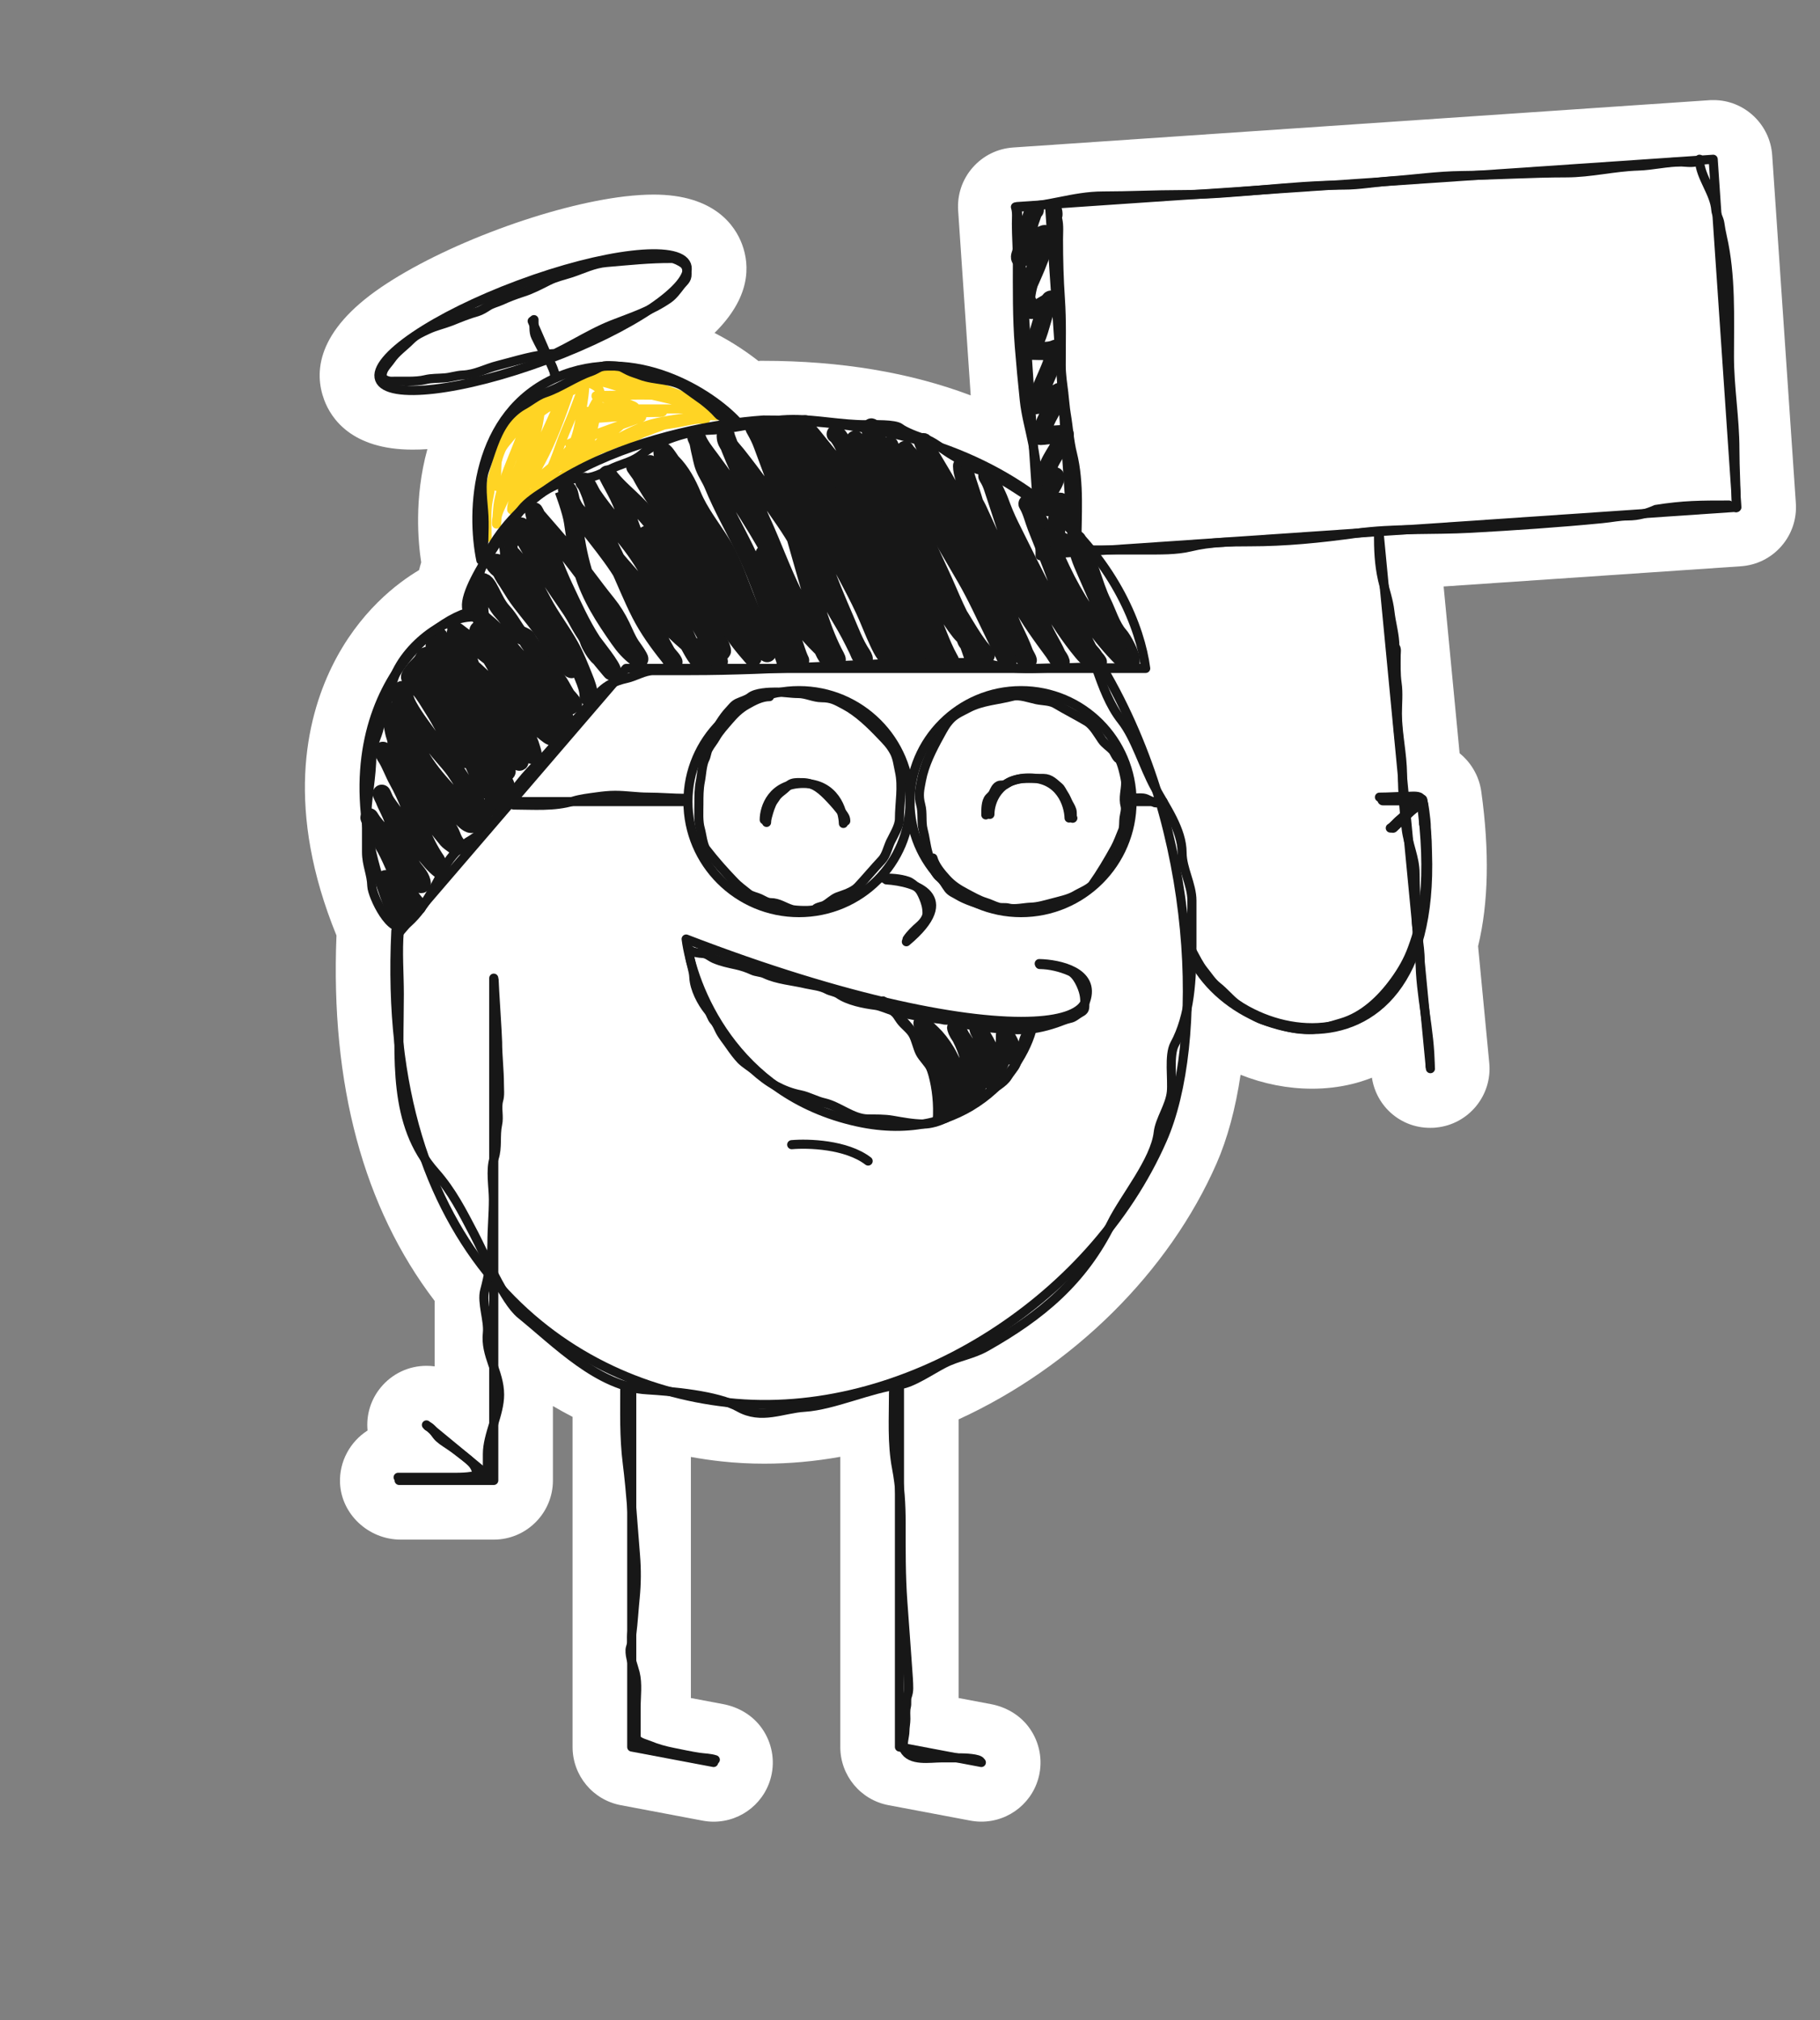 <svg width="400" height="444" viewBox="0 0 400 444" fill="none" xmlns="http://www.w3.org/2000/svg">
<rect x="0" y="0" width="400" height="444" fill="#808080" stroke="none"/>
<path d="M215.681 400.4C214.861 400.4 214.041 400.32 213.241 400.17L195.271 396.78C189.141 395.63 184.681 390.26 184.681 384.01V320.21C179.071 321.22 173.461 321.72 167.961 321.72C164.781 321.72 161.601 321.55 158.511 321.21C156.281 320.97 154.051 320.64 151.841 320.24V373.23L158.941 374.57C162.261 375.2 165.161 376.92 167.101 379.42C169.391 382.37 170.311 386.16 169.621 389.82C168.461 395.96 163.091 400.41 156.851 400.41C156.021 400.41 155.181 400.33 154.361 400.17L136.431 396.78C130.301 395.63 125.841 390.26 125.841 384.01V311.43C124.381 310.68 122.941 309.88 121.521 309.05V325.41C121.521 332.58 115.691 338.41 108.521 338.41H88.061C81.001 338.41 75.021 332.83 74.731 325.97C74.531 321.27 76.941 316.88 80.781 314.43C80.451 311.01 81.481 307.62 83.701 304.94C86.191 301.93 89.841 300.21 93.731 300.21C94.331 300.21 94.931 300.25 95.531 300.33V285.95C79.881 265.42 72.621 238.41 73.951 205.62C62.721 178.09 67.181 158.31 72.951 146.52C78.841 134.48 87.411 128.09 92.101 125.31C92.241 124.74 92.401 124.17 92.571 123.6C91.921 119.41 90.951 109.49 93.931 98.72C92.801 98.8 91.711 98.83 90.681 98.83C77.311 98.83 72.771 91.99 71.251 87.9C69.041 81.98 69.441 72.87 83.841 63.09C90.471 58.59 99.601 54.07 109.561 50.37C119.521 46.66 129.391 44.11 137.341 43.17C139.601 42.91 141.721 42.77 143.661 42.77C157.031 42.77 161.571 49.62 163.091 53.7C164.851 58.44 164.951 65.38 157.041 73.18C161.211 75.31 164.481 77.62 166.681 79.35C166.691 79.35 167.131 79.31 167.131 79.31H167.751C184.721 79.31 200.021 81.87 213.341 86.91L210.581 46.27C210.351 42.8 211.481 39.45 213.761 36.84C216.051 34.22 219.211 32.66 222.671 32.42L376.031 22H376.611C383.371 22 389.031 27.32 389.491 34.11L394.691 110.61C394.921 114.07 393.801 117.41 391.531 120.03C389.221 122.67 386.061 124.23 382.591 124.47L317.281 128.91L320.791 165.56C321.001 165.73 321.211 165.91 321.411 166.1C322.701 167.29 323.701 168.66 324.431 170.21L324.521 170.4L324.751 170.94C325.141 171.92 325.421 172.96 325.561 174.02C327.381 187.1 327.151 198.53 324.851 207.98L327.311 233.66C327.991 240.8 322.741 247.16 315.611 247.84L315.211 247.88L314.461 247.9H314.281C307.841 247.9 302.481 243.2 301.521 236.88C299.821 237.55 298.301 237.99 297.101 238.28C294.291 238.96 291.351 239.3 288.361 239.3C283.061 239.3 277.721 238.25 272.651 236.24C271.551 243.66 269.751 250.32 267.381 255.72C256.921 279.59 235.841 300.46 210.681 311.98V373.23L217.781 374.57C221.091 375.19 223.981 376.91 225.921 379.39C228.231 382.35 229.151 386.15 228.461 389.81C227.311 395.94 221.941 400.4 215.691 400.4H215.681Z" fill="white"></path>
<path d="M242.36 146.84C263.56 182.72 264.68 229.56 255.48 250.48C239.84 286.16 198.48 312.48 159.92 308.28C123.24 304.28 83.56 274.76 87 204.6" stroke="#171717" stroke-width="2" stroke-linecap="round"></path>
<path d="M194.801 193.399C201.201 193.799 211.041 197.079 199.201 206.999" stroke="#171717" stroke-width="2" stroke-linecap="round" stroke-linejoin="round"></path>
<path d="M240.88 146.6C242.36 150.84 243.88 155.04 246.48 158.32C249.52 162.16 251.32 168.52 253.8 173.04C256.16 177.4 259.8 182.36 259.8 187.44C259.8 190.92 261.96 194.44 261.96 197.96C261.96 201.28 261.96 204.6 261.96 207.92C261.96 215.04 261.6 223.2 258.16 229.52C256.84 231.92 257.72 237.28 257.44 240.04C257.12 243.12 254.88 246.12 254.56 248.92C253.84 255.2 247.08 263.2 244.28 268.88C238 281.64 228.84 289.2 216.76 296.04C213.64 297.8 210.56 298.12 207.52 299.68C204.76 301.08 200.52 304.04 197.72 304.36C191.32 305.12 183.12 308.92 176.84 309.32C172 309.6 167.36 312.16 162.36 309.32C157.6 306.64 147.48 305.8 142.2 305.48C131.56 304.88 122.28 295.24 114.44 288.88C110.8 285.92 106.52 275.72 104.2 271.28C101.6 266.32 99.36 261.84 95.64 257.64C86.24 247.04 87.76 232.52 87.76 218.56C87.76 214 87.36 209.2 87.76 204.6" stroke="#171717" stroke-width="2" stroke-linecap="round"></path>
<path d="M194 193C195.862 193 197.729 193.074 199.514 193.68C200.272 193.938 200.888 194.536 201.508 195.018C202.234 195.583 202.634 196.477 202.983 197.308C203.467 198.463 203.74 199.469 203.74 200.737C203.74 201.761 202.849 202.837 202.11 203.488C201.129 204.351 200.081 205.349 199.355 206.438" stroke="#171717" stroke-width="2" stroke-linecap="round"></path>
<path d="M109.182 106.924C109.182 103.555 108.881 99.845 110.512 96.763C111.474 94.947 113.136 93.62 114.651 92.291C114.986 91.998 115.374 91.538 115.75 91.312C116.385 90.931 114.549 92.18 113.986 92.661C113.118 93.402 112.258 94.154 111.51 95.017C111.435 95.103 111.025 95.642 111.099 95.238C111.172 94.838 111.581 94.388 111.824 94.097C113.234 92.418 114.667 90.808 116.42 89.474C119.12 87.42 122.407 85.173 125.94 85.058C126.011 85.056 127.039 84.897 127.02 85.058C127.003 85.208 126.19 85.394 126.124 85.418C125.043 85.82 123.969 86.261 122.919 86.74C121.285 87.485 119.679 88.345 118.097 89.197C117.561 89.485 117.02 89.794 116.54 90.167C116.462 90.227 117.423 89.763 117.589 89.686C119.881 88.632 122.181 87.571 124.457 86.481C126.533 85.487 128.663 84.195 130.965 83.811C132.687 83.524 134.337 83.381 136.083 83.395C136.514 83.399 136.97 83.44 137.367 83.626C137.771 83.816 136.625 83.129 136.244 82.897C135.506 82.446 134.74 82.089 133.917 81.82C133.504 81.686 132.791 81.697 132.434 81.442C132.204 81.277 132.991 81.542 133.265 81.612C134.187 81.848 135.108 82.121 136.018 82.398C137.267 82.778 138.635 83.05 139.759 83.746C140.926 84.469 137.225 82.688 135.926 82.245C134.77 81.852 133.311 81.982 132.092 81.982C131.616 81.982 131.181 82.092 130.716 82.144C130.602 82.156 130.45 82.132 130.669 82.167C131.346 82.273 132.026 82.348 132.702 82.458C135.578 82.926 138.395 83.645 141.178 84.508C142.685 84.976 144.182 85.685 145.727 86.014C146.667 86.215 147.568 86.546 148.503 86.763C149.191 86.922 149.875 87.064 150.503 87.386C151.312 87.802 151.758 88.544 152.314 89.215C152.563 89.516 152.788 89.791 153.062 90.065C153.155 90.158 153.82 90.73 153.82 90.837C153.82 90.898 153.361 90.627 153.709 91.174C154.02 91.663 154.589 91.747 155.057 92.042C155.428 92.275 154.288 92.124 154.124 92.125C153.01 92.133 151.966 92.329 150.882 92.559C149.347 92.886 147.742 93.155 146.189 93.377C145.716 93.445 145.216 93.72 144.762 93.871C143.935 94.147 143.123 94.462 142.314 94.786C141.78 94.999 141.144 95.163 140.651 95.455C140.22 95.711 139.806 95.944 139.344 96.134C138.426 96.513 137.433 96.913 136.452 97.095C135.622 97.249 134.745 97.706 133.963 98.028C132.688 98.553 131.391 98.94 130.05 99.275C128.952 99.55 127.709 100.19 126.559 100.19" stroke="#FFD424" stroke-width="2" stroke-linecap="round"></path>
<path d="M107.06 118.161C107.06 115.764 106.863 113.273 107.16 110.892C107.298 109.79 107.607 108.728 107.732 107.622C107.851 106.555 108.092 105.363 108.41 104.337C108.972 102.525 109.356 100.656 110.117 98.91C110.478 98.08 111.102 97.353 111.688 96.668C112.469 95.754 113.146 94.724 113.994 93.876C114.578 93.292 115.198 92.695 115.658 92.005C115.717 91.916 116.393 90.752 116.308 91.434C116.181 92.45 115.55 93.481 115.158 94.404C114.259 96.524 113.471 98.685 112.587 100.809C111.313 103.873 110.191 107.117 109.567 110.378C109.281 111.872 109.117 116.441 109.117 114.92C109.117 113.496 109.593 112.372 110.202 111.078C111.847 107.584 113.566 104.062 114.872 100.424C116.06 97.117 116.981 93.564 118.557 90.413C118.65 90.226 118.978 89.703 118.821 89.891C118.659 90.086 118.722 90.64 118.685 90.877C118.515 91.976 118.363 93.076 118.086 94.154C117.547 96.248 116.981 98.343 116.215 100.367C115.795 101.475 115.211 102.492 114.772 103.587C114.176 105.077 113.767 106.636 113.423 108.2C113.168 109.356 112.492 110.625 112.459 111.806C112.436 112.619 112.702 111.619 112.873 111.292C113.462 110.163 114.254 109.137 114.958 108.079C116.411 105.894 117.707 103.638 118.943 101.324C121.412 96.697 123.168 91.842 124.898 86.928C125.199 86.074 125.312 85.058 125.312 84.157C125.312 83.951 125.429 83.291 125.241 83.722C125.026 84.213 124.782 84.751 124.477 85.193C123.871 86.068 123.524 87.239 123.077 88.199C122.256 89.964 121.5 91.745 120.685 93.512C119.952 95.1 119.178 96.703 118.628 98.367C118.106 99.949 117.884 101.621 117.536 103.244C117.34 104.158 117.178 105.132 117.093 106.065C117.016 106.911 117.268 106.14 117.657 105.765C119.66 103.834 121.937 102.259 123.87 100.224C124.867 99.173 125.787 98.169 126.312 96.796C126.887 95.293 127.21 93.712 127.497 92.133C127.915 89.835 128.346 87.481 128.525 85.15C128.58 84.437 128.602 83.481 128.882 82.815C129.862 80.489 127.153 87.558 126.283 89.927C125.66 91.626 124.919 93.308 124.212 94.975C123.298 97.133 122.632 99.385 121.742 101.552C121.177 102.928 120.536 104.291 120.042 105.694C120.009 105.788 119.676 107.135 119.914 106.922C120.96 105.986 122.356 105.394 123.541 104.637C125.941 103.105 128.406 101.557 130.432 99.531C131.781 98.182 132.868 96.603 134.038 95.104C134.35 94.705 135.446 93.647 135.109 94.026C134.588 94.612 133.998 95.165 133.41 95.697C131.701 97.242 130.274 99.03 128.411 100.41C127.147 101.346 122.691 103.007 124.184 102.509C128.033 101.226 131.41 98.99 134.881 96.961C137.945 95.169 140.971 93.636 144.463 92.869C147.289 92.249 150.094 91.911 152.954 91.491C153.795 91.367 154.739 91.298 155.589 91.298C156.207 91.298 157.3 91.523 157.881 91.291C158.02 91.235 157.27 90.807 157.188 90.784C155.989 90.441 154.831 89.487 153.746 88.885C151.475 87.622 149.052 86.602 146.591 85.764C144.038 84.895 141.567 83.52 138.808 83.458C135.004 83.372 131.209 82.934 127.397 83.358C127.302 83.368 126.129 83.568 126.469 83.586C127.968 83.665 129.201 83.921 130.546 84.671C131.443 85.172 132.073 85.732 131.789 86.807C131.613 87.469 131.183 88.032 130.839 88.613C130.175 89.733 129.757 90.969 129.268 92.169C128.707 93.545 128.024 94.952 127.726 96.411C127.545 97.293 127.679 96.537 127.826 96.097C128.455 94.208 129.403 92.5 130.432 90.805C130.541 90.625 131.582 88.827 131.603 88.942C131.806 90.059 130.961 91.556 130.71 92.612C130.171 94.888 129.73 97.232 129.04 99.467C128.806 100.224 129.001 99.491 129.225 99.267C129.733 98.759 130.443 98.434 131.025 98.025C132.611 96.907 134.064 95.546 135.516 94.261C136.847 93.085 138.488 91.761 139.508 90.277C139.843 89.789 139.717 89.467 139.165 89.213C137.382 88.392 135.489 87.984 133.567 87.599C132.82 87.45 132.044 87.395 131.31 87.185C130.609 86.985 131.134 86.928 131.553 86.928C137.33 86.928 143.231 86.582 148.962 87.185C149.041 87.193 149.233 87.278 149.162 87.314C148.793 87.498 147.6 87.062 147.291 86.999C142.451 86.009 137.625 84.642 132.738 83.915C132.426 83.868 131.274 83.832 132.217 83.972C133.284 84.13 134.294 84.503 135.323 84.814C138.104 85.655 140.957 86.27 143.778 86.957C146.291 87.568 148.84 88.083 151.319 88.827C152.163 89.081 152.954 89.463 153.789 89.727C154.039 89.806 153.929 89.879 153.718 89.884C152.838 89.907 151.955 89.884 151.076 89.884C146.887 89.884 142.697 89.884 138.508 89.884C138.084 89.884 137.345 89.741 136.937 89.913C136.882 89.936 138.235 90.017 138.365 90.02C140.743 90.073 143.256 90.008 145.592 90.527C145.744 90.561 145.298 90.655 145.142 90.655C142.362 90.655 139.565 90.733 136.794 90.97C134.76 91.144 132.746 91.477 130.725 91.755C130.403 91.799 129.421 91.941 130.368 91.941C132.698 91.941 135.023 91.555 137.351 91.555C139.773 91.555 132.523 91.176 130.111 90.97C129.509 90.918 128.946 90.793 128.361 90.663C127.991 90.58 129.091 90.441 129.468 90.398C131.118 90.213 132.774 90.114 134.424 89.913C135.171 89.822 135.994 89.857 136.723 89.656C137.002 89.579 136.164 89.602 136.123 89.599C135.014 89.515 133.914 89.499 132.803 89.499C132.752 89.499 131.859 89.474 132.189 89.57C133.5 89.953 134.948 89.992 136.287 90.277C137.697 90.577 139.191 90.825 140.557 91.298C141.884 91.757 140.149 92.095 139.608 92.284C134.987 93.889 130.424 95.662 125.812 97.282C125.784 97.292 124.858 97.654 125.241 97.468C126.012 97.093 126.804 96.754 127.604 96.447C127.962 96.309 129.246 95.465 129.161 96.318C129.109 96.841 128.704 97.283 128.383 97.668C127.662 98.528 126.916 99.379 126.162 100.21C125.577 100.854 125.048 101.574 124.434 102.188C124.144 102.477 124.14 102.157 124.162 101.902C124.197 101.5 124.941 101.026 124.798 101.224C124.576 101.531 124.174 101.657 123.87 101.866C123.194 102.331 122.518 102.78 121.913 103.337C119.7 105.375 117.831 107.744 115.629 109.793C114.907 110.464 114.286 111.35 113.487 111.928C112.575 112.586 112.639 111.539 112.773 110.749C113.027 109.251 113.753 107.829 114.387 106.465C115.233 104.644 116.127 102.846 117.029 101.052C117.86 99.399 118.74 97.878 119.792 96.361C120.717 95.028 121.626 93.663 122.47 92.276C122.687 91.921 122.741 91.674 122.741 91.269C122.741 90.713 122.741 90.156 122.741 89.599C122.741 88.985 122.301 89.081 121.777 89.12C120.543 89.212 119.442 90.206 118.5 90.912" stroke="#FFD424" stroke-width="2" stroke-linecap="round"></path>
<path d="M116.961 70.572L122.321 82.932" stroke="#171717" stroke-width="2" stroke-linecap="round" stroke-linejoin="round"></path>
<path d="M105.681 123.132C103.481 112.492 104.241 90.892 122.321 82.972C139.601 75.412 156.521 86.692 162.001 92.652" stroke="#171717" stroke-width="2" stroke-linecap="round" stroke-linejoin="round"></path>
<path d="M120.231 79.055C138.865 72.118 152.596 62.803 150.9 58.248C149.205 53.693 132.724 55.624 114.091 62.561C95.457 69.498 81.726 78.814 83.422 83.368C85.118 87.923 101.598 85.992 120.231 79.055Z" stroke="#171717" stroke-width="2"></path>
<path d="M160.479 92.413C159.759 91.813 158.439 91.773 157.839 91.053C156.919 89.973 155.679 88.933 154.559 88.053C153.239 87.093 151.839 86.133 150.599 85.213C147.839 83.173 143.919 83.693 140.799 82.493C139.879 82.133 138.919 81.893 138.039 81.453C137.359 81.133 136.519 80.533 135.759 80.493C134.919 80.453 134.159 80.333 133.279 80.373C131.919 80.413 131.159 81.213 129.919 81.653C126.319 82.893 123.159 85.253 119.639 86.413C117.999 86.973 116.479 88.293 114.919 89.133C113.359 90.013 111.959 91.373 110.959 92.773C108.759 95.893 107.839 99.693 106.559 103.213C105.439 106.293 106.199 110.173 106.359 113.453C106.519 116.853 106.159 120.053 106.319 123.453" stroke="#171717" stroke-width="2" stroke-linecap="round"></path>
<path d="M117.361 70.253C117.401 71.413 117.201 72.973 117.721 74.013C118.161 74.893 118.521 75.653 119.001 76.533C120.121 78.573 121.801 80.293 121.921 82.773" stroke="#171717" stroke-width="2" stroke-linecap="round"></path>
<path d="M121.912 77.712C117.52 77.933 113.626 79.259 109.441 80.319C106.748 80.982 104.593 82.307 101.693 82.44C100.409 82.484 99.041 82.97 97.757 83.058C96.265 83.191 94.857 83.102 93.448 83.456C91.252 83.986 88.434 83.721 86.156 83.809C85.368 83.853 84.043 83.456 84.001 82.572C83.96 81.158 85.12 80.231 85.948 79.038C87.067 77.403 88.766 76.254 90.216 74.796C91.418 73.604 92.412 73.206 93.987 72.455C95.644 71.66 97.508 71.262 99.207 70.599C101.072 69.848 102.977 69.053 104.925 68.523C105.671 68.302 106.624 67.728 107.286 67.286C108.198 66.712 109.234 66.491 110.228 66.049C111.637 65.386 113.294 64.767 114.786 64.281C116.692 63.707 118.805 62.603 120.545 61.719C122.202 60.88 123.818 60.57 125.559 59.996C128.086 59.157 130.53 57.92 133.265 57.699C137.988 57.301 142.878 56.771 147.684 56.815C148.264 56.815 149.548 57.478 150.045 57.831C150.957 58.45 150.957 59.245 150.998 60.217C151.04 61.498 150.253 61.896 149.548 62.824C148.802 63.796 147.932 64.988 146.897 65.695C143.126 68.302 138.9 69.671 134.591 71.35C128.79 73.648 123.86 77.315 117.893 79.435" stroke="#171717" stroke-width="2" stroke-linecap="round"></path>
<path d="M88.571 201.556C87.847 199.927 87.244 198.209 86.504 196.564C86.016 195.478 83.982 192.594 84.873 193.385C86.369 194.715 87.702 196.203 89.333 197.41C89.689 197.675 92.711 200.193 91.387 198.704C88.481 195.434 87.231 191.261 85.308 187.414C84.102 185.003 82.523 182.976 81.5 180.477C80.85 178.887 81.306 179.912 81.875 180.67C83.807 183.246 86.332 185.336 88.088 188.067C89.331 190.002 90.581 192.564 92.27 194.159C92.641 194.51 92.758 194.252 92.656 193.845C92.294 192.396 91.21 191.559 90.445 190.339C88.618 187.431 87.469 183.754 86.516 180.465C86.007 178.705 84.999 177.204 84.389 175.497C84.266 175.151 83.761 174.168 83.906 174.506C84.265 175.343 84.593 176.039 85.138 176.802C88.192 181.078 91.424 185.41 94.88 189.36C95.384 189.936 96.073 190.601 96.669 191.065C96.897 191.242 96.02 189.422 95.92 189.276C94.418 187.085 93.323 184.833 92.27 182.398C90.695 178.756 89.439 175.058 87.483 171.581C86.526 169.878 85.906 168.001 84.873 166.359C84.703 166.09 83.722 164.204 84.353 165.465C86.213 169.185 90.18 171.613 92.886 174.675C94.436 176.429 95.704 178.368 97.105 180.235C97.856 181.237 98.745 182.362 99.183 183.547C99.441 184.243 99.765 184.976 100.223 185.565C101.185 186.802 98.689 184.935 98.362 184.538C96.638 182.452 94.852 180.233 93.587 177.83C91.887 174.6 91.209 170.732 90.433 167.205C90.131 165.833 89.634 164.527 89.333 163.156C89.051 161.873 88.816 160.559 88.184 159.397C87.814 158.715 87.74 157.584 87.217 157.004C85.764 155.389 85.826 158.067 86.178 159.034C86.443 159.764 86.523 160.567 86.722 161.319C87.116 162.809 87.78 164.209 88.136 165.706C88.34 166.566 88.549 167.28 88.958 168.051C89.018 168.166 88.291 166.936 88.136 166.637C86.487 163.457 86.967 158.541 87.967 155.167C88.282 154.104 88.354 153.171 88.354 152.072C88.354 151.717 88.298 151.437 88.462 151.964C88.828 153.133 89.103 154.165 89.707 155.263C91.295 158.15 93.403 160.635 95.207 163.374C96.796 165.786 99.019 167.685 100.537 170.13C101.695 171.995 103.056 173.732 104.187 175.618C104.799 176.637 105.134 177.894 105.855 178.821C106.247 179.324 106.114 180.11 106.363 180.67C106.446 180.856 106.491 181.455 106.387 181.637C105.915 182.463 103.378 179.641 103.148 179.365C98.884 174.237 93.694 169.842 91.073 163.591C90.698 162.697 90.349 161.8 89.997 160.896C89.672 160.059 90.151 161.944 90.263 162.177C91.971 165.719 93.791 169.26 95.92 172.572C97.491 175.016 99.433 177.011 101.19 179.256C101.596 179.775 102.795 181.105 103.583 181.105C104.264 181.105 105.869 178.771 106.411 178.289C107.157 177.626 108.257 176.913 109.131 176.427C109.533 176.204 109.692 176.368 109.324 175.859C108.352 174.513 107.035 173.435 106.194 171.992C103.026 166.555 101.49 160.404 99.28 154.562C98.457 152.388 97.418 150.259 96.403 148.156C95.852 147.015 95.32 145.881 94.542 144.881C94.121 144.34 93.621 143.852 93.309 144.554C92.871 145.54 92.255 146.092 91.508 146.839C91.324 147.024 89.939 148.631 90.142 148.857C90.27 148.999 90.632 149.047 90.795 149.123C91.754 149.57 92.359 150.556 92.971 151.371C95.344 154.535 97.695 157.666 99.836 160.993C100.807 162.501 101.932 163.963 102.664 165.61C102.807 165.932 103.631 167.1 102.906 166.939C101.468 166.62 100.364 164.551 99.667 163.434C98.133 160.975 96.88 158.337 95.316 155.904C94.351 154.404 93.417 152.676 92.221 151.347C92.036 151.142 91.981 150.841 92.064 150.55C92.201 150.071 93.491 151.007 93.624 151.081C94.183 151.397 98.144 153.583 98.144 152.906C98.144 151.938 97.489 151.235 97.056 150.417C96.428 149.229 96.02 147.935 95.799 146.609C95.558 145.16 95.533 140.74 95.533 142.21C95.533 143.818 95.804 145.184 95.485 146.778C95.228 148.064 95.588 151.986 95.304 150.707C94.868 148.745 93.892 146.933 93.406 144.99C93.147 143.955 94.251 144.203 94.88 143.853C95.741 143.375 95.846 141.905 96.077 141.073C96.253 140.44 96.172 139.127 96.669 140.469C96.939 141.197 97.487 141.878 98.072 142.379C99.67 143.749 101.436 144.946 103.051 146.307C106.572 149.272 109.871 152.819 112.491 156.617C114.242 159.155 115.986 161.684 116.806 164.691C116.984 165.345 117.475 166.549 116.274 165.513C114.1 163.639 112.315 161.379 110.545 159.131C108.507 156.543 106.147 154.243 104.139 151.637C102.722 149.798 101.512 147.922 99.885 146.295C99.389 145.799 97.985 143.839 98.821 145.57C100.524 149.097 101.771 152.814 103.535 156.303C105.123 159.445 107.143 162.172 108.925 165.175C109.673 166.434 110.179 167.875 111.077 169.03C111.332 169.359 111.587 169.913 110.932 169.526C109.625 168.754 108.682 167.573 107.499 166.649C106.409 165.797 103.554 162.822 104.332 163.966C105.506 165.692 106.995 167.301 108.321 168.922C109.251 170.058 110.325 171.741 110.763 173.164C110.806 173.303 111.391 174.284 111.391 173.877C111.391 172.509 110.272 171.123 109.627 170.009C107.805 166.866 106.993 163.292 105.239 160.134C104.578 158.944 107.384 161.814 108.478 162.624C109.963 163.724 111.413 164.785 112.721 166.093C112.909 166.281 114.433 167.889 114.147 167.302C113.132 165.215 111.686 163.247 110.497 161.258C108.482 157.89 106.688 154.502 105.13 150.9C103.952 148.176 103.173 145.322 101.951 142.608C101.521 141.653 101.081 140.694 100.706 139.72C100.612 139.473 100.164 139.008 100.199 138.729C100.204 138.687 101.267 139.526 101.335 139.575C106.895 143.578 112.37 147.509 116.202 153.257C117.896 155.798 119.263 158.548 120.988 161.041C121.981 162.476 120.881 161.795 119.985 161.065C117.494 159.035 114.668 156.44 112.95 153.692C111.406 151.221 110.246 148.552 108.805 146.029C108.011 144.64 106.952 143.092 106.411 141.605C106.118 140.8 105.682 140.059 105.372 139.285C104.766 137.769 105.574 138.846 106.508 139.55C110.712 142.718 115.299 145.419 119.659 148.362C121.572 149.653 122.929 151.478 124.578 153.039C124.896 153.34 126.749 155.607 125.557 154.345C124.247 152.958 123.584 151.081 122.463 149.558C120.895 147.431 119.462 145.029 117.725 143.044C117.051 142.274 116.292 141.322 115.815 140.421C115.543 139.908 114.376 139.683 113.917 139.224C113.189 138.496 112.026 136.127 110.499 134.501C108.152 132.001 107.248 127.296 105.662 128.001C105.267 128.177 105.071 134.983 105.662 135.743C106.318 136.586 107.394 137.259 108.152 138.028C109.627 139.524 110.855 141.251 112.261 142.814C115.692 146.626 118.644 150.821 120.662 155.529C121.421 157.3 122.034 159.02 124.034 159.131C124.481 159.156 124.615 159.276 124.372 158.599C123.907 157.3 122.787 155.994 121.967 154.889C121.226 153.89 120.743 152.733 120.215 151.613C119.815 150.768 120.671 151.611 120.867 151.843C121.703 152.831 122.433 153.51 123.599 154.127C124.125 154.406 125.832 155.982 125.122 154.562" stroke="#171717" stroke-width="4" stroke-linecap="round"></path>
<path d="M129.385 153.201C129.385 151.592 128.858 150.292 128.259 148.809C127.331 146.51 126.451 144.242 125.243 142.068C123.395 138.741 120.996 135.677 119.252 132.324C117.538 129.028 115.604 125.696 113.248 122.817C108.858 117.451 119.409 135.245 122.755 141.317C123.672 142.982 124.699 144.67 125.479 146.404C126.028 147.623 125.32 146.915 124.729 146.279C122.411 143.789 120.807 140.719 118.863 137.953C117.086 135.424 114.942 133.131 113.248 130.559C112.46 129.362 111.747 128.099 110.927 126.931C110.527 126.362 110.225 125.377 109.62 124.986C109.341 124.805 108.353 123.679 108.619 123.679C109.76 123.679 110.629 124.503 111.872 124.43C112.453 124.395 111.872 121.918 111.872 121.427C111.872 120.992 111.463 118.977 111.872 118.925C112.422 118.857 113.422 117.159 113.679 116.674C114.903 114.361 114.671 116.793 115.18 117.98C116.385 120.793 118.557 123.257 120.128 125.875C121.834 128.718 123.803 131.372 125.632 134.131C126.55 135.517 127.242 137.038 128.134 138.44C128.554 139.099 129.169 139.935 129.385 140.691C129.673 141.7 130.94 143.787 131.762 144.444C131.991 144.628 134.454 147.701 134.5 147.641C134.939 147.055 130.522 141.62 130.135 141.025C127.681 137.252 125.814 133.026 123.895 128.961C122.208 125.39 120.938 121.542 119.127 118.05C118.27 116.396 117.79 114.348 117.39 112.546C117.264 111.981 117.813 113.32 118.029 113.574C120.274 116.21 122.633 118.788 124.784 121.497C127.709 125.18 130.431 129.031 133.388 132.686C134.65 134.246 135.654 135.892 136.529 137.689C137.225 139.121 137.755 140.53 138.642 141.887C139.21 142.756 139.862 143.546 140.337 144.444C140.611 144.962 140.581 145.051 139.976 144.583C138.345 143.323 137.272 142.138 136.084 140.441C132.815 135.772 129.794 131.128 128.134 125.625C127.077 122.123 126.455 118.347 125.938 114.728C125.596 112.336 123.881 107.778 123.881 107.778C123.881 107.778 124.314 109.012 124.645 109.571C126.036 111.918 127.866 113.927 129.538 116.076C131.715 118.875 133.905 121.585 135.876 124.541C137.204 126.533 138.231 128.671 139.517 130.684C142.08 134.695 144.047 139.219 146.397 143.332C146.812 144.058 147.508 144.624 147.898 145.306C148.4 146.184 147.155 144.347 147.009 144.166C144.727 141.333 142.451 138.159 140.796 134.923C138.945 131.304 137.45 127.495 135.751 123.804C134.559 121.215 133.229 118.691 132.151 116.048C130.876 112.927 130.397 109.238 128.759 106.291C128.523 105.866 128.2 105.677 128.634 106.166C129.303 106.918 129.681 108.054 130.247 108.89C132.842 112.73 136.035 116.177 138.836 119.871C140.925 122.625 142.626 125.61 144.396 128.571C146.543 132.164 148.871 135.817 150.595 139.635C151.226 141.032 152.174 143.24 153.208 144.389C153.392 144.593 153.847 145.278 153.653 145.084C152.547 143.978 151.658 141.852 150.789 140.525C146.708 134.287 143.336 127.544 140.448 120.677C138.836 116.842 137.75 112.777 135.945 109.029C135.203 107.488 134.338 106.038 133.582 104.526C133.235 103.831 134.042 105.041 134.166 105.193C135.862 107.266 137.999 109.026 139.892 110.92C144.907 115.934 148.533 121.7 151.776 127.946C153.582 131.424 154.926 135.113 156.53 138.676C157.117 139.981 158.335 141.433 158.642 142.818C158.822 143.624 158.263 142.826 157.906 142.429C156.262 140.603 154.897 138.292 153.402 136.327C150.081 131.96 147.064 127.499 144.646 122.553C143.976 121.183 143.267 119.768 142.519 118.439C142.24 117.942 141.685 116.962 142.408 118.092C146.102 123.864 149.766 129.641 153.013 135.688C154.394 138.26 155.881 140.82 157.155 143.444C157.541 144.237 158.815 146.517 157.155 144.945C155.488 143.365 152.974 142.822 151.206 141.331C147.139 137.899 143.799 134.104 140.893 129.683C139.138 127.013 136.884 124.936 134.944 122.428C133.528 120.597 132.141 118.74 130.636 116.98C129.352 115.478 128.134 113.929 126.827 112.476C126.239 111.823 125.97 111.25 125.576 110.419C125.278 109.789 125.154 107.929 124.631 107.667" stroke="#171717" stroke-width="4" stroke-linecap="round"></path>
<path d="M168.608 143.555C167.239 139.876 165.803 136.228 164.299 132.603C162.552 128.393 161.073 123.57 158.656 119.676C156.481 116.172 153.732 112.738 152.151 108.918C151.066 106.296 149.671 103.687 147.648 101.663C147.34 101.356 146.103 99.272 145.702 99.272C145.156 99.272 146.996 102.852 147.05 102.956C149.422 107.524 151.253 112.361 153.207 117.119C156.264 124.56 159.891 131.693 163.354 138.941C164.014 140.322 164.787 141.937 165.161 143.43C165.464 144.645 165.913 144.962 164.605 143.472C156.436 134.166 152.444 122.172 145.646 111.976C143.97 109.462 142.314 107.108 140.893 104.415C140.488 103.647 138.726 101.397 140.198 103.414C142.493 106.56 144.787 109.729 147.022 112.921C149.121 115.92 150.877 119.16 153.096 122.067C154.202 123.516 151.949 120.313 151.762 120.01C150.245 117.552 148.883 115.003 147.592 112.421C146.421 110.079 145.325 107.589 144.59 105.11C144.452 104.645 143.322 101.869 142.7 102.024C142.455 102.086 145.683 107.04 145.813 107.209C148.841 111.14 151.838 115.078 154.903 118.981C156.754 121.339 158.343 123.901 160.157 126.292C161.104 127.541 161.956 128.779 162.659 130.184" stroke="#171717" stroke-width="4" stroke-linecap="round"></path>
<path d="M236.713 118.675C236.713 121.2 237.722 123.396 238.715 125.68C240.017 128.676 241.321 131.652 242.662 134.631C244.083 137.789 245.391 140.899 247.096 143.93C247.399 144.469 247.665 145.02 247.972 145.556C248.694 146.821 245.693 143.72 244.719 142.637C240.176 137.583 236.119 131.345 233.225 125.194C231.617 121.778 230.073 118.347 228.457 114.936C227.789 113.525 225.175 109.622 225.955 110.975C226.782 112.409 227.208 114.298 227.818 115.84C229.344 119.699 230.912 123.546 232.335 127.445C234.194 132.54 236.448 137.496 238.909 142.331C239.503 143.498 239.828 143.389 240.5 144.5C240.718 144.861 241.595 145.69 241.195 145.556C239.681 145.052 238.926 144.488 237.964 143.332C235 139.768 232.447 135.874 230.222 131.81C227.332 126.528 224.701 121.059 222.008 115.673C221.123 113.903 220.382 112.08 219.701 110.224C219.126 108.661 218.177 107.094 217.699 105.54C217.594 105.197 216.728 104.239 217.088 104.804C217.577 105.573 217.913 106.291 218.2 107.167C219.934 112.465 221.676 117.767 223.467 123.053C225.083 127.82 227.224 132.399 228.902 137.133C229.744 139.509 231.197 141.54 232.21 143.819C232.405 144.258 232.759 144.615 232.961 145.069C233.652 146.625 231.816 143.627 231.557 143.276C228.924 139.708 226.333 136.185 224.204 132.282C221.726 127.738 219.87 122.821 217.699 118.119C216.795 116.159 215.891 114.193 215.003 112.226C214.325 110.726 213.345 109.406 212.849 107.806C212.381 106.3 211.445 104.002 211.445 102.413C211.445 102.224 211.818 103.158 211.889 103.414C212.222 104.611 212.607 105.788 213.001 106.972C214.916 112.716 216.382 118.563 218.214 124.332C219.649 128.855 220.725 133.887 222.759 138.189C223.569 139.904 224.442 141.657 225.08 143.443C225.234 143.876 226.342 145.659 225.677 145.042C223.908 143.398 222.498 141.2 221.216 139.176C218.404 134.736 216.071 130 213.752 125.291C210.896 119.491 208.53 113.209 206.191 107.194C205.193 104.629 204.462 102.066 203.745 99.411C203.554 98.707 203.289 98.073 202.994 97.409C202.627 96.584 203.367 97.837 203.439 98.16C203.655 99.131 204.456 100.08 204.954 100.926C206.381 103.351 207.86 105.741 209.193 108.223C210.69 111.01 212.043 113.842 213.446 116.674C214.634 119.071 216.029 121.479 216.824 124.04C217.198 125.246 217.701 126.427 217.949 127.668C218.007 127.954 218.2 129.104 218.2 128.933" stroke="#171717" stroke-width="4" stroke-linecap="round"></path>
<path d="M221.451 145.446C221.414 145.115 221.189 144.809 221.047 144.514C220.224 142.805 219.379 141.104 218.546 139.4C216.499 135.215 214.585 130.963 212.249 126.932C209.146 121.576 206.014 116.225 202.812 110.934C200.453 107.037 197.77 103.172 195.932 99.037C195.837 98.823 195.33 97.53 195.487 97.966C196.301 100.227 198.72 102.059 200.171 103.901C202.009 106.234 203.762 108.612 205.439 111.059C205.713 111.459 207.088 113.401 206.44 111.865C206.076 111.005 205.506 110.38 204.952 109.642C204.086 108.487 203.527 107.054 202.826 105.791C201.955 104.223 201.444 102.499 200.56 100.927C200.133 100.167 199.302 99.647 198.934 98.911" stroke="#171717" stroke-width="4" stroke-linecap="round"></path>
<path d="M187.928 96.659C188.06 98.118 188.852 99.483 189.484 100.773C190.567 102.98 191.601 105.209 192.681 107.417C194.006 110.124 195.231 112.993 196.378 115.784C198.91 121.939 200.978 128.276 203.926 134.27C205.621 137.717 206.695 141.447 208.568 144.819C209.316 146.165 207.952 143.783 207.79 143.513C203.738 136.76 201.436 129.048 198.491 121.788C196.604 117.137 193.796 111.732 193.682 106.583C193.666 105.88 194.19 107.363 194.238 107.472C194.928 109.05 195.82 110.524 196.74 111.976C201.79 119.942 206.245 128.262 210.458 136.688C210.981 137.733 211.64 138.705 212.057 139.802C212.169 140.097 212.378 141.178 212.793 141.261C213.756 141.454 211.667 139.652 211.056 138.884C209.668 137.142 208.419 135.203 207.317 133.269C206.125 131.176 205.125 128.993 204.217 126.764C204.146 126.588 203.444 124.963 203.592 125.11C204.164 125.682 204.549 126.506 204.954 127.195C205.787 128.611 206.859 129.854 207.887 131.129C211.047 135.048 213.1 139.951 216.449 143.693C216.545 143.801 216.873 144.293 216.588 143.888C215.873 142.872 214.944 142.017 214.197 141.025C210.739 136.427 208.857 130.852 206.427 125.708C203.817 120.18 201.36 114.578 199.061 108.918C198.307 107.061 197.06 105.368 196.184 103.553C195.448 102.029 194.568 100.575 193.738 99.105C193.58 98.826 191.727 93.721 191.486 93.962C191.019 94.429 192.069 97.191 192.181 97.715C192.949 101.33 193.193 104.665 194.572 108.181C198.01 116.955 204.214 124.224 208.679 132.449C210.871 136.486 212.931 141.013 214.197 145.445" stroke="#171717" stroke-width="4" stroke-linecap="round"></path>
<path d="M205.189 145.195C204.967 142.539 203.019 139.817 201.561 137.69C198.903 133.81 196.797 129.444 194.431 125.375C190.56 118.718 186.489 112.21 182.811 105.444C181.314 102.689 180.194 99.737 178.794 96.938C178.32 95.989 177.733 95.102 177.363 94.102C177.258 93.818 176.918 93.007 176.918 93.31C176.918 94.174 177.991 95.108 178.475 95.714C181.829 99.918 185.433 104.128 188.44 108.585C192.323 114.339 195.621 120.527 199.129 126.515C200.072 128.124 201.131 129.66 202.075 131.268C202.859 132.603 202.193 131.508 201.658 130.907C197.687 126.439 195.642 120.91 193.083 115.604C190.55 110.352 187.203 104.916 185.925 99.161C185.737 98.315 184.393 95.769 183.673 95.409" stroke="#171717" stroke-width="4" stroke-linecap="round"></path>
<path d="M172.654 145.533C172.605 145.014 172.398 144.541 172.22 144.054C171.555 142.234 170.946 140.397 170.356 138.551C169.595 136.167 168.947 133.716 168.078 131.371C166.751 127.79 165.381 124.211 163.699 120.779C161.377 116.043 158.749 111.459 156.756 106.568C156.202 105.208 155.352 104.038 154.813 102.662C154.358 101.499 154.184 100.221 153.876 99.023C153.675 98.238 153.607 97.154 153.216 96.449C153.038 96.13 153.01 96.015 153.206 96.479C153.849 98.002 155.062 99.525 156.046 100.838C161.978 108.748 167.337 117.278 171.954 126.026C173.957 129.821 175.863 133.641 177.802 137.466C178.714 139.266 179.997 140.908 180.889 142.693C180.966 142.846 181.718 144.533 181.954 144.439C182.029 144.409 179.695 140.859 179.577 140.661C177.686 137.498 176.071 134.099 174.429 130.799C171.781 125.479 169.796 119.875 167.328 114.477C165.989 111.547 165.082 108.476 163.64 105.591C162.083 102.477 160.764 99.424 159.606 96.183C159.494 95.868 159.501 95.522 159.518 96.084C159.558 97.488 161.097 98.93 161.904 99.95C165.651 104.686 169.151 109.549 172.555 114.536C174.775 117.789 176.735 121.255 178.69 124.675C180.864 128.481 182.767 132.483 185.041 136.223C186.327 138.338 187.469 140.552 188.542 142.782C188.825 143.37 189.065 144.167 189.518 144.646C190.159 145.322 189.673 144.28 189.479 143.995C187.797 141.528 186.797 138.677 185.613 135.957C183.837 131.88 182.153 127.783 180.642 123.6C178.477 117.604 176.592 111.51 173.995 105.69C173.269 104.063 172.39 102.508 171.766 100.838C171.293 99.57 170.883 98.193 170.307 96.972C169.995 96.311 169.452 95.398 169.291 94.674C169.168 94.119 169.199 94.52 169.36 94.842C170.059 96.239 170.991 97.456 171.954 98.678C175.662 103.384 179.391 108.249 182.24 113.54C185.078 118.811 187.868 124.039 190.228 129.547C191.666 132.901 193.212 136.235 194.844 139.498C195.36 140.53 195.843 141.59 196.432 142.584C196.546 142.777 197.09 143.609 196.974 143.541C196.112 143.034 195.581 141.669 195.081 140.878C193.466 138.325 191.741 135.846 190.14 133.284C188.974 131.419 187.748 129.561 186.816 127.564C185.715 125.205 184.916 122.722 183.798 120.365C182.819 118.299 181.738 116.233 180.652 114.221C180.238 113.454 179.915 112.665 179.538 111.883C179.431 111.661 179.222 110.966 179.222 111.213C179.222 113.709 180.518 115.658 181.619 117.86C184.326 123.275 187.463 128.549 190.011 134.034C191.091 136.357 191.975 138.777 193.069 141.085C193.414 141.814 194.651 144.646 195.732 144.646C196.124 144.646 196.681 144.311 197.063 144.212C197.866 144.003 198.775 144.113 199.597 144.113C200.193 144.113 200.747 144.084 201.314 144.291C201.597 144.394 202.057 144.641 201.669 144.182C199.527 141.651 198.232 138.34 196.757 135.415C194.781 131.493 192.107 127.987 190.14 124.053C188.624 121.022 187.387 117.87 185.593 114.98C183.66 111.866 182.31 108.428 180.287 105.374C178.187 102.205 176.762 98.724 174.607 95.611C173.231 93.623 170.679 94.632 168.571 94.398C167.83 94.316 166.83 94.23 166.125 94.013C165.611 93.855 165.775 94.023 165.997 94.418C166.631 95.544 167.151 96.566 167.605 97.8C169.238 102.245 170.903 106.661 172.565 111.094C174.466 116.164 175.744 121.358 177.269 126.539C179.052 132.592 180.643 138.832 183.66 144.389C184.41 145.77 183.167 144.862 182.556 144.251C179.555 141.25 176.444 138.547 174.686 134.606C173.036 130.909 171.127 127.264 169.143 123.738C168.801 123.13 168.307 122.501 168.048 121.854C167.888 121.453 168.325 122.674 168.482 123.077C169.719 126.238 170.878 129.49 171.845 132.742C172.646 135.431 173.207 138.267 174.252 140.878C174.834 142.333 175.163 143.806 175.849 145.178" stroke="#171717" stroke-width="4" stroke-linecap="round"></path>
<path d="M251.8 146.92H137.6L87.8 204.92C67.4 160.52 92.2 137.04 103.8 134.32C105.56 104.08 147.2 93.72 167.8 92.32C229.4 92.32 249.44 128.72 251.8 146.92Z" stroke="#171717" stroke-width="2" stroke-linejoin="round"></path>
<path d="M104.039 135.6C96.439 135.6 86.719 144.16 85.839 152.04C85.559 154.4 83.479 156.08 83.479 158.8C83.479 161.12 81.719 163.48 81.719 165.84C81.719 170.92 80.559 175.6 80.559 180.52C80.559 182.76 80.559 185 80.559 187.28C80.559 190.12 81.639 192 81.719 194.76C81.799 196.92 85.959 205.76 89.039 203.36C93.039 200.24 95.719 194.52 97.999 190.2C98.959 188.4 101.079 186.08 102.839 185.04C104.639 184 108.079 181.48 109.159 179.64C111.519 175.64 114.399 171.6 117.799 168.2C121.559 164.44 124.479 160.48 127.919 156.64C131.479 152.68 132.319 150.32 137.719 149.12C139.679 148.68 141.639 147.4 143.599 147.4C146.319 147.4 149.079 147.4 151.799 147.4C170.519 147.4 189.319 145.64 208.119 145.64C210.359 145.64 212.599 145.64 214.879 145.64C217.319 145.64 219.559 146.68 221.919 146.8C227.639 147.12 227.739 146.8 233.499 146.8C235.179 146.8 240.459 146.44 241.499 146.8C243.319 146.8 245.199 146.8 246.719 146.8C248.639 146.8 249.519 147.2 249.519 145.04C249.519 143.56 247.639 140.08 246.719 139.04C245.159 137.32 244.239 134.2 243.199 132.12C241.119 127.96 240.359 122.64 237.479 118.92C235.079 115.84 231.239 112.28 227.839 110.28C223.799 107.88 219.799 104.64 215.279 103.32C213.399 102.8 211.199 101.12 209.399 100.12C207.559 99.08 204.919 96.8 202.959 96.32C201.879 96.08 198.759 94.84 197.839 94.08C196.679 93.16 191.799 93.36 190.359 93.36C184.799 93.36 179.719 92.2 174.279 92.2C167.879 92.2 162.119 94.32 155.879 94.56C151.199 94.72 144.679 96.8 141.079 99.84C139.239 101.4 137.039 101.84 134.919 102.76C131.919 104.08 130.799 105.12 127.279 105.12C123.799 105.12 116.879 109.08 114.679 111.88C112.559 114.52 98.719 132.64 103.519 135.04" stroke="#171717" stroke-width="2" stroke-linecap="round"></path>
<path d="M185.361 180.999C185.281 178.079 183.441 172.199 176.561 172.199C169.681 172.199 167.961 177.519 167.961 180.199" stroke="#171717" stroke-width="2" stroke-linecap="round" stroke-linejoin="round"></path>
<path d="M234.961 179.8C234.881 176.88 233.041 171 226.161 171C219.281 171 217.561 176.32 217.561 179" stroke="#171717" stroke-width="2" stroke-linecap="round" stroke-linejoin="round"></path>
<path d="M175.599 200.6C189.075 200.6 199.999 189.676 199.999 176.2C199.999 162.724 189.075 151.8 175.599 151.8C162.123 151.8 151.199 162.724 151.199 176.2C151.199 189.676 162.123 200.6 175.599 200.6Z" stroke="#171717" stroke-width="2" stroke-linecap="round" stroke-linejoin="round"></path>
<path d="M224.4 200.6C237.876 200.6 248.8 189.676 248.8 176.2C248.8 162.724 237.876 151.8 224.4 151.8C210.924 151.8 200 162.724 200 176.2C200 189.676 210.924 200.6 224.4 200.6Z" stroke="#171717" stroke-width="2" stroke-linecap="round" stroke-linejoin="round"></path>
<path d="M151 176.199H114" stroke="#171717" stroke-width="2" stroke-linecap="round" stroke-linejoin="round"></path>
<path d="M255.601 176.199H248.801" stroke="#171717" stroke-width="2" stroke-linecap="round" stroke-linejoin="round"></path>
<path d="M112.881 176.949C117.192 176.949 121.845 177.377 126.023 176.081C127.639 175.579 129.494 175.379 131.17 175.146C132.506 174.961 133.828 174.812 135.175 174.812C137.591 174.812 139.969 175.213 142.399 175.213C145.157 175.213 147.906 175.48 150.661 175.48" stroke="#171717" stroke-width="2" stroke-linecap="round"></path>
<path d="M249.348 175.405C249.988 175.405 250.659 175.344 251.294 175.416C251.78 175.472 252.191 175.717 252.626 175.917C252.872 176.03 253.132 176.163 253.395 176.236C253.595 176.292 253.798 176.481 254.009 176.481" stroke="#171717" stroke-width="2" stroke-linecap="round"></path>
<path d="M168.477 180.769C168.477 180.016 168.743 179.247 168.945 178.523C169.118 177.901 169.372 177.242 169.63 176.65C169.84 176.168 170.174 175.808 170.445 175.366C170.961 174.525 171.623 174.115 172.362 173.511C172.91 173.062 173.417 172.405 174.114 172.184C174.845 171.952 175.619 172.028 176.377 172.028C178.986 172.028 180.78 173.779 182.448 175.54C183.386 176.53 184.357 177.648 185.162 178.757C185.57 179.32 185.882 179.728 185.882 180.457" stroke="#171717" stroke-width="2" stroke-linecap="round"></path>
<path d="M216.665 179.117C216.665 178.039 216.614 176.224 217.399 175.351C217.707 175.009 218.059 174.766 218.274 174.335C218.564 173.756 218.836 172.999 219.478 172.679C219.933 172.451 220.536 172.669 220.954 172.437C221.385 172.197 221.863 171.853 222.322 171.694C223.378 171.329 224.318 171.101 225.447 171.101C226.736 171.101 228.025 171.101 229.314 171.101C230.857 171.101 231.681 172.117 232.76 172.999C233.192 173.352 233.495 174.112 233.823 174.585C234.271 175.232 234.514 175.967 234.885 176.656C235.186 177.215 235.651 177.933 235.651 178.586C235.651 178.818 235.655 180.093 235.792 179.82" stroke="#171717" stroke-width="2" stroke-linecap="round"></path>
<path d="M169.12 153.12C167.4 153.12 165.64 154.04 164.12 154.92C162.56 155.8 161.4 156.96 160.24 158.32C159.28 159.44 158 160.84 157.32 162.08C156.8 163 156.12 163.76 155.64 164.68C155.28 165.36 155.28 166.16 154.92 166.84C154.28 168.08 154.2 170.4 153.92 171.76C153.6 173.36 153.6 175.04 153.6 176.68C153.6 178.44 153.44 180.56 153.92 182.2C154.24 183.32 154.48 185.72 155.16 186.64C157 189.04 159.2 191.52 161.32 193.72C162.28 194.76 163.48 195.6 164.56 196.48C165.08 196.92 166.32 197.16 167 197.48C167.72 197.8 168.56 198.4 169.36 198.4C171.16 198.4 172.44 199.44 174.08 199.92C174.72 200.12 178.8 200.32 179.2 199.8C179.56 199.36 180.76 199.24 181.24 198.96C182.2 198.44 182.96 197.6 184 197.16C185.4 196.64 187.4 196.08 188.52 194.92C190.32 193 191.96 191 193.8 189.04C194.76 188 195.08 186.4 195.68 185.08C196.36 183.64 197.68 181.6 197.68 180C197.68 176.6 198.44 172.92 197.68 169.52C197.36 168.08 197.2 166.48 196.48 165.2C195.64 163.68 194.8 162.84 193.6 161.6C191.28 159.16 188.56 156.52 185.6 154.96C183.72 153.96 182.76 153.36 180.6 153.36C178.88 153.36 177.16 152.44 175.48 152.44C173.84 152.44 172.2 152.12 170.48 152.12C168.96 152.12 166.12 152.24 164.92 153.2C164.12 153.84 163.04 154.08 162.12 154.52C161.28 154.92 160.88 155.56 160.2 156.28C159.04 157.48 157.36 160.08 156.32 162.48" stroke="#171717" stroke-width="2" stroke-linecap="round"></path>
<path d="M205.04 188.599C205.52 190.319 206.84 191.879 208.04 193.199C209.28 194.559 210.64 195.439 212.24 196.279C213.52 196.959 215.2 197.919 216.56 198.319C217.52 198.599 218.44 199.119 219.44 199.399C220.2 199.599 220.92 199.399 221.68 199.599C223 199.959 225.16 199.439 226.56 199.399C228.12 199.359 229.68 198.879 231.24 198.479C232.84 198.039 234.88 197.639 236.32 196.799C237.28 196.199 239.44 195.359 240.12 194.439C241.88 191.959 243.56 189.119 245.04 186.439C245.72 185.199 246.2 183.799 246.76 182.479C247.04 181.839 246.92 180.519 247.04 179.759C247.16 178.919 247.48 177.959 247.28 177.159C246.8 175.319 247.4 173.759 247.4 171.999C247.4 171.319 246.48 167.119 245.88 166.839C245.36 166.599 244.92 165.399 244.56 164.959C243.8 164.119 242.8 163.559 242.16 162.599C241.28 161.319 240.24 159.439 238.88 158.599C236.6 157.239 234.28 156.079 232 154.719C230.8 153.999 229.2 154.079 227.84 153.799C226.32 153.479 224.04 152.639 222.56 153.039C219.4 153.879 215.8 154.039 212.8 155.639C211.52 156.319 210.08 156.919 209.08 157.919C207.88 159.119 207.36 160.199 206.52 161.719C204.88 164.679 203.16 168.079 202.52 171.479C202.12 173.639 201.8 174.759 202.36 176.919C202.84 178.639 202.44 180.639 202.88 182.359C203.32 183.999 203.48 185.759 203.96 187.479C204.36 189.039 205.24 191.879 206.48 192.839C207.32 193.479 207.8 194.519 208.44 195.359C209.04 196.119 209.76 196.319 210.6 196.839C212.04 197.719 214.92 198.799 217.4 199.239" stroke="#171717" stroke-width="2" stroke-linecap="round"></path>
<path d="M138.842 304V384L156.842 387.4" stroke="#171717" stroke-width="2" stroke-linecap="round" stroke-linejoin="round"></path>
<path d="M197.682 304V384L215.682 387.4" stroke="#171717" stroke-width="2" stroke-linecap="round" stroke-linejoin="round"></path>
<path d="M137.315 304.57C137.315 310.23 137.146 315.858 137.849 321.479C138.698 328.27 139.109 335.14 139.672 341.961C139.922 344.992 139.901 348.126 139.599 351.153C139.33 353.838 139.183 356.563 138.843 359.239C138.745 360.013 138.933 360.841 138.724 361.596C138.651 361.858 138.487 362.355 138.475 362.591C138.385 364.3 139.19 366.097 139.599 367.73C140.195 370.117 139.801 372.911 139.801 375.356C139.801 377.455 139.801 379.555 139.801 381.655C139.801 382.876 141.678 383.197 142.656 383.608C144.362 384.323 146.147 384.818 147.961 385.173C149.862 385.545 151.771 385.981 153.689 386.26C154.857 386.429 156.094 386.423 157.207 386.794" stroke="#171717" stroke-width="2" stroke-linecap="round"></path>
<path d="M196.381 306.009C196.381 311.594 196.001 317.223 197.052 322.714C197.817 326.705 198.047 330.694 198.047 334.756C198.047 340.528 198.003 346.269 198.418 352.028C198.776 357.007 199.152 361.948 199.493 366.905C199.591 368.315 199.713 369.668 199.713 371.093C199.713 371.683 199.6 372.294 199.401 372.851C199.141 373.58 199.381 374.399 199.193 375.153C198.979 376.009 199.089 376.971 199.089 377.849C199.089 378.766 198.88 379.623 198.88 380.544C198.88 381.592 198.209 383.493 198.718 384.512C200.071 387.217 204.43 386.386 206.782 386.386C208.243 386.386 209.704 386.386 211.166 386.386C211.921 386.386 215.171 386.483 215.539 387.219" stroke="#171717" stroke-width="2" stroke-linecap="round"></path>
<path d="M174 251.6C177.6 251.28 186 251.52 190.8 255.2" stroke="#171717" stroke-width="2" stroke-linecap="round" stroke-linejoin="round"></path>
<path d="M207.51 244.849C207.51 241.372 207.867 237.639 206.836 234.265C206.418 232.894 205.639 231.638 205.169 230.28C204.919 229.555 204.561 228.89 204.222 228.203C203.928 227.607 203.743 226.956 203.423 226.376C203.174 225.926 202.528 224.525 202.783 224.972C203.434 226.111 204.68 227.017 205.552 227.991C206.684 229.257 207.792 230.84 208.537 232.364C209.21 233.74 209.998 234.927 210.433 236.417C210.691 237.301 210.592 238.264 210.592 239.174C210.592 240.065 210.592 240.955 210.592 241.846C210.592 242.176 210.678 242.476 210.695 242.793C210.71 243.069 210.706 242.828 210.798 242.668C211.13 242.087 211.29 241.247 211.54 240.613C212.014 239.411 212.506 238.29 212.853 237.039C213.738 233.854 212.673 230.925 211.26 228.1C211.073 227.724 210.887 227.332 210.69 226.969C210.502 226.626 210.446 226.274 210.233 225.942C209.99 225.564 210.295 226.408 210.341 226.513C210.689 227.304 211.258 228.003 211.728 228.722C212.641 230.118 213.444 231.494 213.881 233.112C214.175 234.205 214.244 235.499 214.372 236.628C214.468 237.488 214.561 238.386 214.491 239.254C214.466 239.574 214.446 239.954 214.389 240.27C214.334 240.57 214.312 240.075 214.349 239.956C215.508 236.148 216.974 232.071 215.833 228.077C215.644 227.417 215.057 225.484 215.057 226.17C215.057 226.419 215.325 226.77 215.422 226.992C215.722 227.683 216.166 228.34 216.529 229.002C217.833 231.372 218.299 233.803 218.299 236.474C218.299 236.757 218.196 238.601 218.196 237.547C218.196 236.777 218.552 236.07 218.87 235.384C219.349 234.349 219.898 233.297 220.246 232.21C220.674 230.87 220.868 229.629 220.868 228.225C220.868 227.848 220.807 226.845 221.096 227.712C221.368 228.528 222.08 229.281 222.101 230.178C222.108 230.511 222.276 231.865 221.998 232.004" stroke="#171717" stroke-width="4" stroke-linecap="round"></path>
<path d="M193 220C197.72 222.48 206.96 231.2 206 246.4" stroke="#171717" stroke-width="2" stroke-linecap="round" stroke-linejoin="round"></path>
<path d="M228.401 211.8C232.721 211.88 240.841 213.6 238.601 220C237.721 222.52 233.801 224.12 227.201 224.44M227.201 224.44C213.001 225.16 186.321 220.08 150.801 206.4C152.121 216.68 161.161 240.6 188.401 246.6C212.001 251.8 225.481 234.96 227.201 224.44Z" stroke="#171717" stroke-width="2" stroke-linecap="round" stroke-linejoin="round"></path>
<path d="M228.5 212C230.78 212.03 233.112 212.594 235.18 213.5C236.692 214.16 237.91 216.878 238.25 218.483C238.4 219.205 238.433 219.805 238.423 220.565C238.408 221.685 238.484 222.046 237.436 222.592C236.711 222.983 236.022 223.694 235.18 223.843C234.097 224.069 233.131 224.537 232.086 224.883C229.354 225.808 226.627 226.373 223.707 226.335C220.827 226.298 217.951 225.981 215.115 225.664C213.198 225.439 211.165 224.853 209.332 224.309C208.694 224.101 207.971 224.331 207.334 224.163C206.696 223.995 205.856 223.944 205.177 223.855C203.66 223.675 202.182 223.456 200.666 223.157C199.229 222.898 197.833 222.6 196.438 222.222C195.082 221.884 193.691 221.146 192.374 220.969C189.857 220.657 186.426 219.972 184.325 218.505C183.532 217.975 182.572 217.922 181.817 217.512C180.347 216.733 178.829 216.634 177.233 216.293C174.242 215.574 170.884 215.371 168.101 214.054C167.226 213.643 166.186 213.67 165.391 213.299C164.237 212.764 163.003 212.348 161.806 212.093C160.051 211.71 158.574 211.411 156.943 210.71C155.949 210.257 155.398 209.57 154.238 209.555C153.878 209.55 152.321 209.33 152.044 209.086C151.054 208.313 151.517 209.64 151.589 210.241C151.77 211.723 152.43 213.292 152.49 214.813C152.617 217.334 154.139 220.274 155.714 222.215C156.226 222.862 156.375 223.744 156.927 224.351C157.519 224.998 157.828 225.843 158.218 226.608C158.803 227.735 159.71 228.787 160.416 229.836C161.123 230.846 162.027 232.097 162.896 232.989C163.765 233.84 164.797 234.413 165.707 235.185C167.171 236.484 168.794 237.785 170.542 238.688C172.251 239.59 173.963 240.253 175.878 240.637C177.633 240.98 179.38 242.003 181.136 242.386C184.446 243.148 187.37 245.907 190.73 245.95C192.53 245.973 194.331 245.917 196.087 246.219C198.362 246.609 200.557 247.037 202.917 247.068C204.477 247.088 206.324 246.512 207.693 245.85C209.424 245.032 211.074 244.253 212.805 243.435C213.61 243.046 214.02 242.251 214.785 241.861C215.47 241.51 216.518 240.843 217.045 240.33C218.382 239.067 220.513 238.215 221.494 236.587C221.943 235.873 222.512 235.2 222.961 234.526C223.491 233.733 223.705 232.656 224.116 231.821C224.691 230.628 224.812 227.509 226.099 226.926" stroke="#171717" stroke-width="2" stroke-linecap="round"></path>
<path d="M206.001 246C206.501 244 205.976 239.601 205.78 238.552C205.552 237.301 205.091 235.88 204.539 234.736C204.025 233.634 202.79 232.541 202.197 231.395C201.606 230.209 201.279 228.474 200.645 227.366C199.936 226.135 198.725 225.404 197.893 224.248C196.457 222.226 196.259 221.213 194.068 220" stroke="#171717" stroke-width="2" stroke-linecap="round"></path>
<path d="M94 313.5C94.68 313.58 95.6 314.98 96 315.5C96.642 316.335 97.78 317.02 98.5 317.5C100.1 318.58 100.64 319.04 102.16 320.2C103.24 321.04 104.2 321.8 104.64 323.12C104.8 323.6 105.08 324.12 105.16 324.6C105.24 324.96 105.68 325.08 105.88 325.4" stroke="#171717" stroke-width="2" stroke-linecap="round"></path>
<path d="M261.16 208.022C269.367 231.629 321.732 241.979 312.492 175.819M312.492 175.819L306.15 181.844M312.492 175.819L303.931 175.819" stroke="#171717" stroke-width="2.4" stroke-linecap="round" stroke-linejoin="round"></path>
<path d="M108.519 215V325.4M108.519 325.4H87.719M108.519 325.4L93.719 313.2" stroke="#171717" stroke-width="2" stroke-linecap="round" stroke-linejoin="round"></path>
<path d="M87.5 324.72C91.58 324.72 94.52 324.72 98.6 324.72C100.76 324.72 103.16 324.8 105.2 324.12C106.28 323.76 107.12 323.8 107.12 322.52C107.12 321.56 107.12 320.56 107.12 319.6C107.12 315.4 109.8 310.8 109.8 306.56C109.8 301.56 106.56 297.92 107.12 292.96C107.4 290.28 105.84 286.28 106.52 283.68C107.36 280.56 108.12 276.52 108.12 273.28C108.12 270.04 108.44 266.84 108.44 263.64C108.44 261.04 107.72 257.08 108.6 254.56C109.4 252.32 108.84 249.52 109.36 247.16C109.76 245.4 109.12 243.52 109.6 241.8C109.92 240.72 109.76 239.48 109.76 238.36C109.76 235.24 109.36 232.12 109.36 229C109.36 227.84 108.6 216.5 108.6 215.5" stroke="#171717" stroke-width="2" stroke-linecap="round"></path>
<path d="M262 209.075C262.79 210.48 263.548 212.119 264.568 213.365C265.546 214.561 266.338 215.883 267.594 216.87C268.996 217.971 270.162 219.395 271.547 220.528C272.757 221.517 274.125 222.342 275.439 223.187C277.15 224.287 279.068 224.613 280.982 225.204C283.194 225.888 285.321 226.305 287.625 226.305C290.213 226.305 292.295 225.559 294.778 224.838C299.657 223.421 303.544 219.684 306.465 215.668C308.117 213.396 309.464 211.064 310.418 208.413C310.953 206.926 311.607 205.127 311.804 203.553C312.102 201.164 312.815 198.798 313.22 196.41C313.564 194.385 313.628 192.417 313.628 190.358C313.628 188.511 313.628 186.663 313.628 184.815C313.628 183.567 313.444 182.347 313.444 181.096C313.444 180.692 312.937 175.979 312.597 175.809" stroke="#171717" stroke-width="2" stroke-linecap="round"></path>
<path d="M312.895 181.088C312.895 179.866 312.895 178.643 312.895 177.42C312.895 177.072 312.842 176.625 312.671 176.32C312.439 175.908 311.725 177.128 311.57 177.237C310.225 178.183 308.969 179.22 307.617 180.171C306.878 180.691 306.317 181.626 305.559 182.005" stroke="#171717" stroke-width="2" stroke-linecap="round"></path>
<path d="M303.174 175.219C305.316 175.219 307.459 175.036 309.583 175.036C310.29 175.036 312.078 174.79 312.344 175.586" stroke="#171717" stroke-width="2" stroke-linecap="round"></path>
<rect x="223.531" y="45.408" width="153.346" height="76.673" transform="rotate(-3.89 223.531 45.408)" stroke="#171717" stroke-width="2" stroke-linecap="round" stroke-linejoin="round"></rect>
<path d="M230.662 44.924L235.864 121.421" stroke="#171717" stroke-width="2" stroke-linecap="round" stroke-linejoin="round"></path>
<path d="M303.137 117.509L314.379 234.897" stroke="#171717" stroke-width="2" stroke-linecap="round"></path>
<path d="M314.321 234.402C314.321 226.453 312.105 218.757 312.105 210.86C312.105 207.816 311.275 204.824 311.275 201.721C311.275 198.438 310.998 195.252 310.998 191.966C310.998 188.566 309.486 185.609 309.074 182.319C308.572 178.304 308.228 174.216 308.228 170.148C308.228 165.728 307.12 161.288 307.12 156.854C307.12 154.692 307.37 152.346 307.059 150.207C306.76 148.156 306.843 146.094 306.843 144.022C306.843 143.49 307.071 142.428 306.566 142.176" stroke="#171717" stroke-width="2" stroke-linecap="round"></path>
<path d="M306.565 142.176C306.565 139.525 305.763 137.032 305.473 134.421C305.202 131.98 304.389 129.775 303.857 127.436C303.072 123.982 302.965 120.774 302.965 117.25" stroke="#171717" stroke-width="2" stroke-linecap="round"></path>
<path d="M228.979 120.883C236.559 120.883 244.14 120.883 251.721 120.883C254.877 120.883 258.523 120.965 261.596 120.218C265.965 119.155 270.178 119.087 274.63 119.087C282.489 119.087 290.247 118.321 298.037 117.225C306.377 116.052 314.878 116.578 323.273 116.111C332.89 115.577 342.499 114.935 352.083 114C354.404 113.774 355.89 113.402 357.802 113.402C359.994 113.402 361.968 112.847 363.937 111.972C370.001 111.007 373.734 111.007 380.001 111.007" stroke="#171717" stroke-width="2" stroke-linecap="round"></path>
<path d="M228.583 122.14C228.583 113.757 228.603 105.583 226.959 97.361C226.327 94.202 225.459 91.151 225.119 87.918C224.703 83.973 224.339 80.06 224.024 76.117C223.523 69.851 223.603 63.534 223.603 57.232C223.603 54.552 223.386 51.868 223.386 49.172C223.386 47.956 223.551 46.635 223.17 45.491" stroke="#171717" stroke-width="2" stroke-linecap="round"></path>
<path d="M236.667 120.167C236.667 113.478 237.33 106.236 235.696 99.701C234.99 96.875 234.845 93.982 234.352 91.119C234.083 89.558 233.99 87.949 233.796 86.372C233.546 84.35 233.231 82.327 233.231 80.28C233.231 75.426 233.383 70.516 233.049 65.673C232.749 61.324 232.634 57.006 232.634 52.643C232.634 51.193 232.792 49.658 232.476 48.236C232.384 47.82 231.771 47.863 232.186 47.863C232.727 47.863 232.518 46.287 232.335 45.921" stroke="#171717" stroke-width="2" stroke-linecap="round"></path>
<path d="M223.5 45.507C230.259 45.507 235.746 43.08 242.444 43.08C248.099 43.08 253.798 42.78 259.484 42.78C271.42 42.78 283.327 40.686 295.276 40.686C298.744 40.686 302.276 40.027 305.733 39.771C310.865 39.391 316.05 38.644 321.211 38.591C328.899 38.513 336.543 37.992 344.252 37.992C349.587 37.992 354.775 36.651 360.046 36.496C363.143 36.405 366.335 35.599 369.472 35.599C370.511 35.599 372.964 36.094 373.512 35" stroke="#171717" stroke-width="2" stroke-linecap="round"></path>
<path d="M373.512 35.299C373.717 39.001 376.827 42.413 377.103 46.138C377.176 47.132 377.84 48.055 377.984 49.064C378.128 50.076 378.302 51.05 378.532 52.056C380.487 60.606 380.095 69.65 380.095 78.373C380.095 85.16 381.292 91.936 381.292 98.738C381.292 103.026 381.591 107.383 381.591 111.605" stroke="#171717" stroke-width="2" stroke-linecap="round"></path>
<path d="M230.495 102.231C231.15 100.681 232.137 99.351 232.917 97.879C233.231 97.285 233.665 96.612 233.829 95.955C233.919 95.596 234.27 95.435 233.729 95.435C232.485 95.435 231.216 95.562 229.982 95.699C229.564 95.746 229.185 95.82 228.757 95.82C228.097 95.82 228.443 95.565 228.7 95.15C229.185 94.37 229.471 93.354 229.854 92.515C230.381 91.362 231.056 90.266 231.649 89.146C232.107 88.282 232.389 87.341 232.675 86.411C232.795 86.019 232.749 86.176 232.475 86.332C230.917 87.223 229.749 88.441 227.96 88.996C227.578 89.115 227.407 89.031 227.418 88.64C227.429 88.25 227.652 87.921 227.831 87.586C228.433 86.464 228.897 85.258 229.398 84.089C230.232 82.144 231.202 80.139 231.706 78.077C231.772 77.806 232.399 76.454 231.906 76.688C230.477 77.365 228.443 77.101 226.905 77.101C226.329 77.101 226.373 77.015 226.663 76.56C228.166 74.198 228.778 71.133 229.598 68.497C229.842 67.713 230.246 66.523 230.851 65.918C231.097 65.673 230.408 66.477 230.104 66.645C228.989 67.258 227.959 68.126 226.649 68.126" stroke="#171717" stroke-width="4" stroke-linecap="round"></path>
<path d="M225.751 66.203C225.138 66.126 225.967 62.724 226.164 62.257C226.835 60.667 227.588 59.103 228.187 57.485C228.362 57.013 230.64 51.658 229.775 51.466C229.056 51.306 228.283 52.374 227.902 52.798C226.964 53.842 226.175 55.009 225.181 56.003C225.105 56.079 224.394 57.076 224.241 56.787C224.033 56.394 224.416 55.746 224.469 55.362C224.646 54.081 225.271 52.832 225.623 51.587C225.954 50.414 226.121 49.144 226.584 48.011C226.735 47.644 227.06 46.381 227.418 46.202" stroke="#171717" stroke-width="4" stroke-linecap="round"></path>
<path d="M229.514 104.64C229.819 104.64 231.846 104.467 231.922 104.73C232.143 105.503 231.038 107.098 230.677 107.737C230.103 108.753 229.997 110.025 229.997 111.165C229.997 111.985 231.664 110.844 232.092 110.61C232.986 110.122 233.469 110.085 233.184 111.085C232.807 112.402 232.346 113.649 232.244 115.032C232.162 116.134 232.03 117.222 232.092 118.335C232.134 119.091 232.836 118.98 233.381 118.98" stroke="#171717" stroke-width="4" stroke-linecap="round"></path>
</svg>
